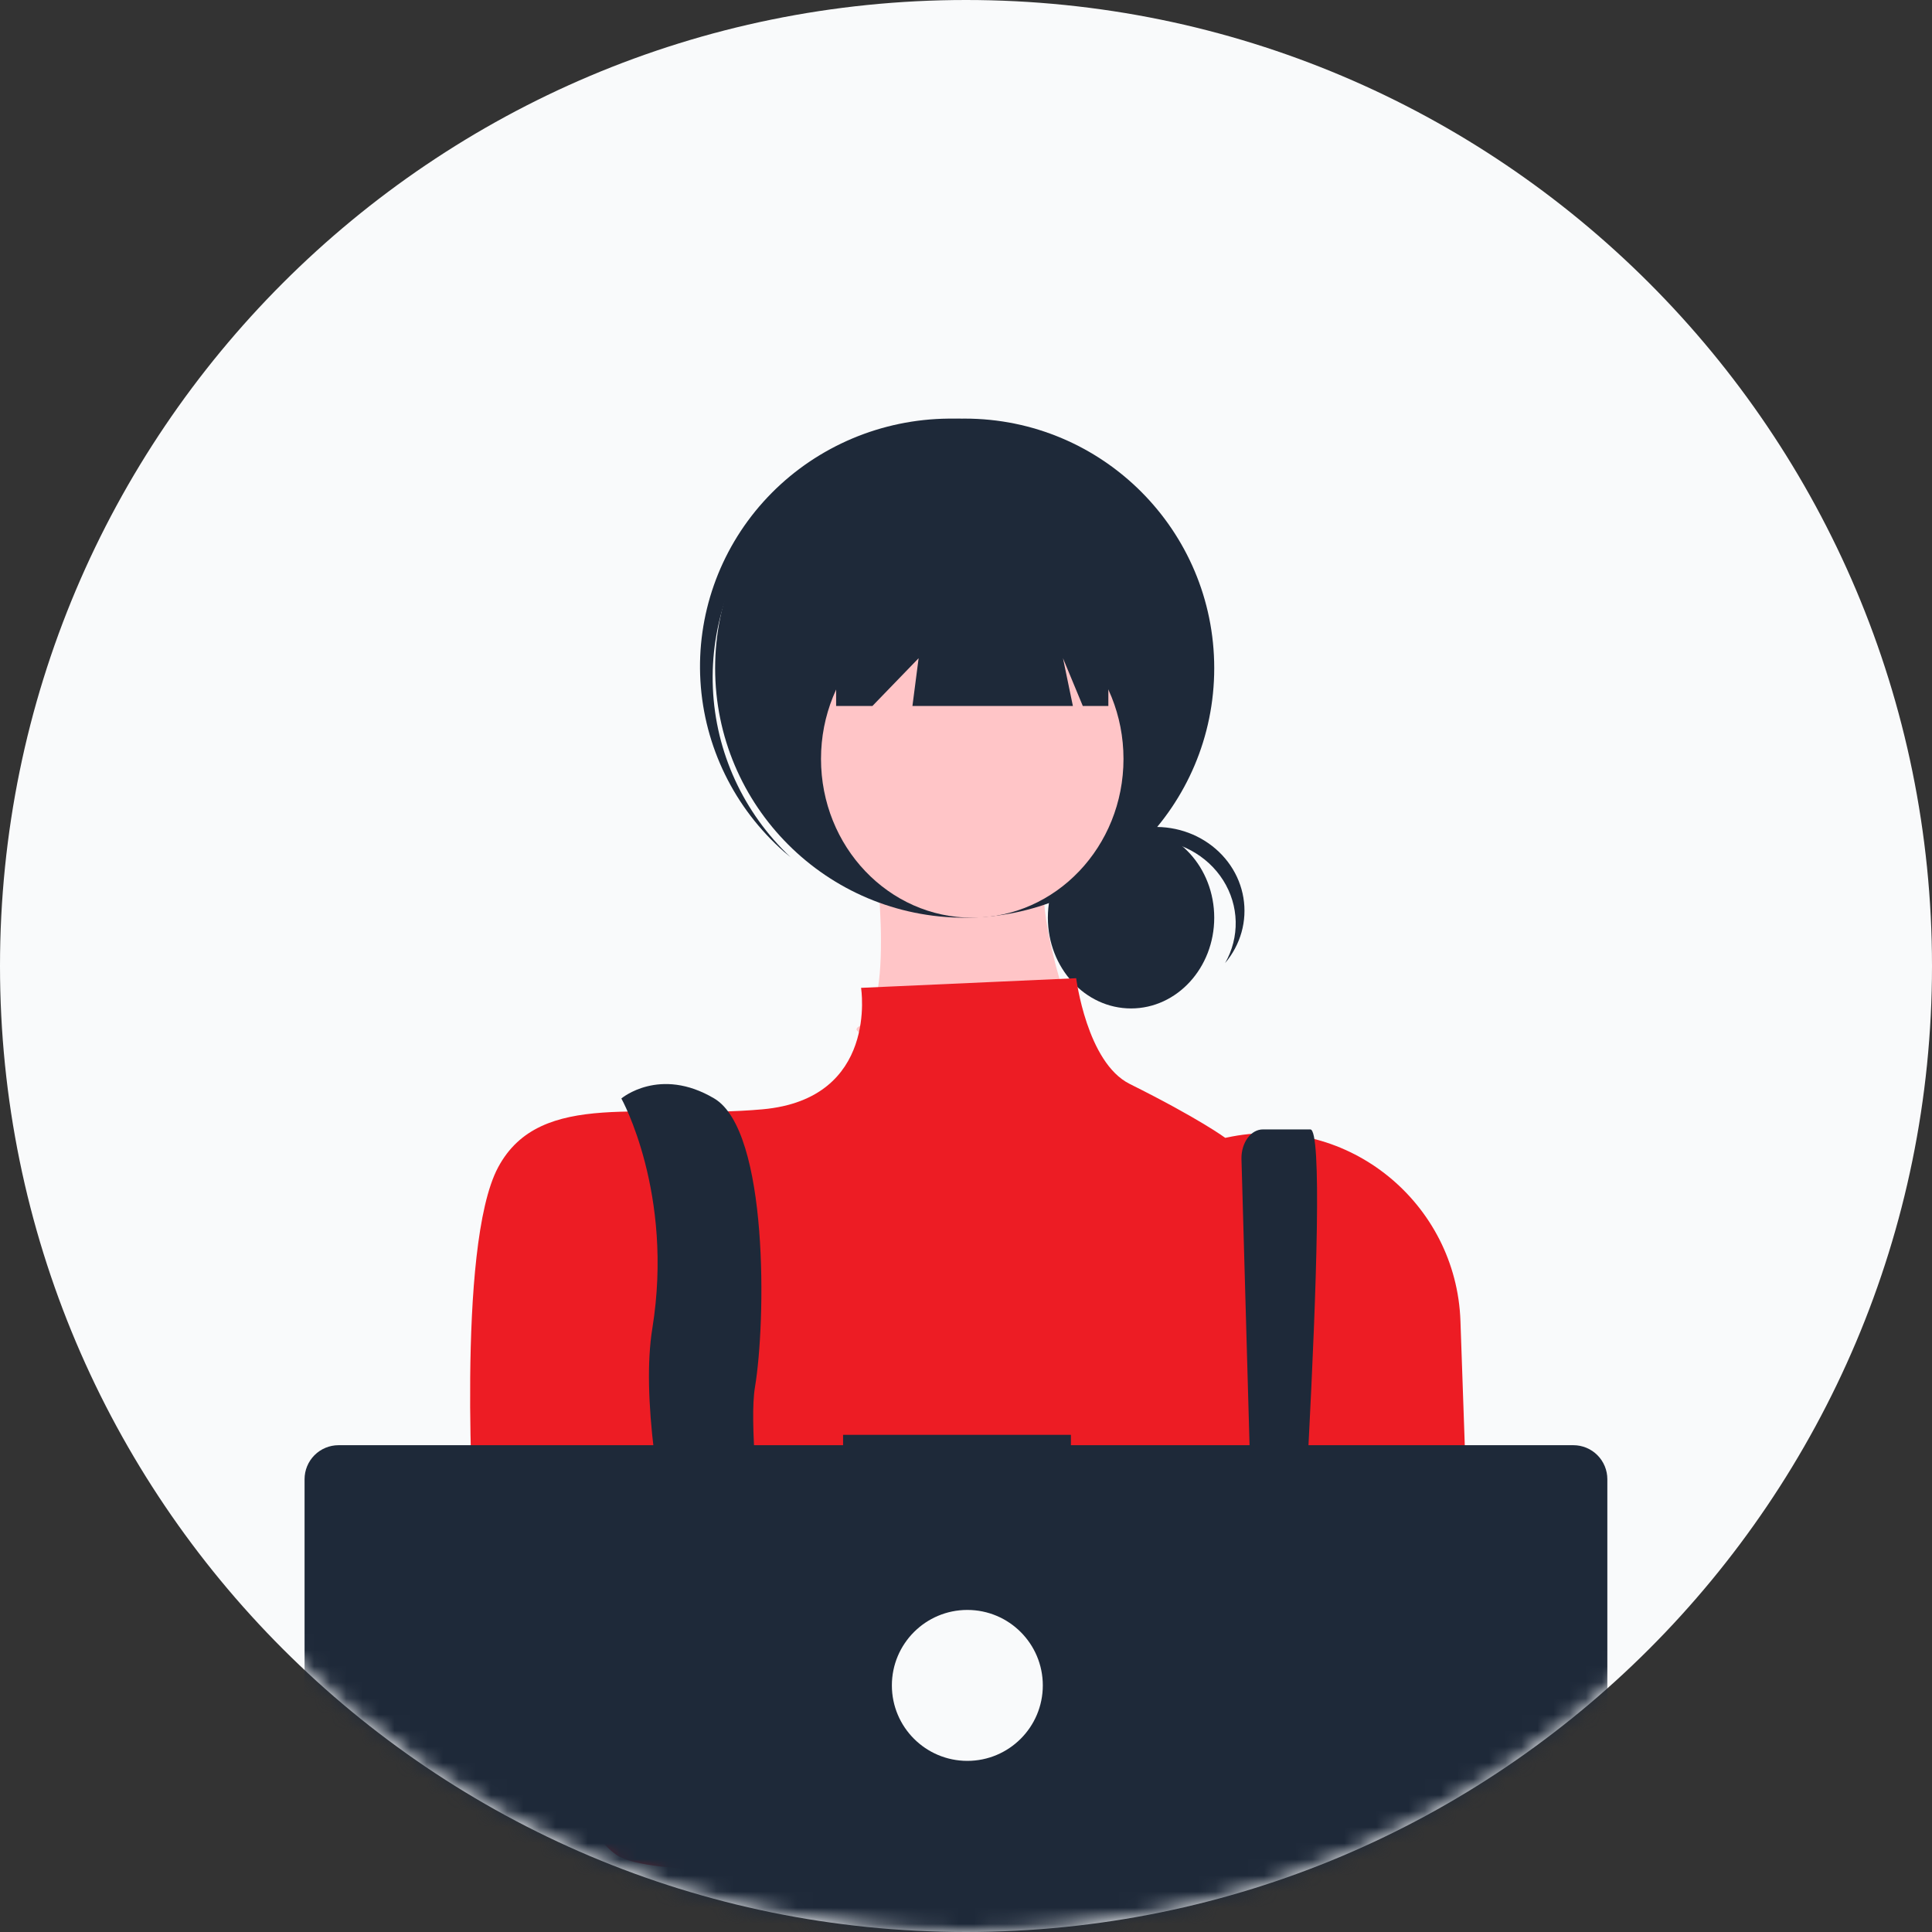 <svg width="120" height="120" viewBox="0 0 120 120" fill="none" xmlns="http://www.w3.org/2000/svg">
<rect x="0" y="0" width="120" height="120" fill="#333333" stroke="none"/>
<g clip-path="url(#clip0_610_6173)">
<path d="M60 120C93.137 120 120 93.137 120 60C120 26.863 93.137 0 60 0C26.863 0 0 26.863 0 60C0 93.137 26.863 120 60 120Z" fill="#F9FAFB"/>
<path d="M70.251 62.636C73.105 62.636 75.418 60.112 75.418 57C75.418 53.887 73.105 51.363 70.251 51.363C67.398 51.363 65.085 53.887 65.085 57C65.085 60.112 67.398 62.636 70.251 62.636Z" fill="#1E2939"/>
<path d="M71.255 52.141C72.207 52.141 73.141 52.375 73.969 52.82C74.796 53.265 75.487 53.905 75.975 54.679C76.463 55.452 76.73 56.333 76.751 57.233C76.772 58.134 76.546 59.025 76.094 59.818C76.571 59.253 76.918 58.6 77.114 57.902C77.309 57.203 77.349 56.473 77.23 55.759C77.111 55.045 76.837 54.362 76.424 53.754C76.011 53.146 75.469 52.626 74.833 52.227C74.196 51.828 73.479 51.559 72.726 51.438C71.974 51.316 71.203 51.344 70.463 51.52C69.722 51.696 69.029 52.016 68.426 52.46C67.824 52.904 67.326 53.462 66.964 54.099C67.477 53.488 68.13 52.994 68.873 52.655C69.616 52.316 70.43 52.141 71.255 52.141Z" fill="#1E2939"/>
<path d="M54.238 52C54.238 52 55.742 62.528 53.428 63.711C51.113 64.893 67.2 65 67.2 65C67.2 65 63.612 55.868 65.232 53.074L54.238 52Z" fill="#FFC5C7"/>
<path d="M59.918 57C68.478 57 75.418 50.06 75.418 41.5C75.418 32.94 68.478 26 59.918 26C51.358 26 44.418 32.94 44.418 41.5C44.418 50.06 51.358 57 59.918 57Z" fill="#1E2939"/>
<path d="M48.197 31.858C50.881 28.873 54.632 27.037 58.659 26.735C62.687 26.434 66.674 27.692 69.782 30.243C69.654 30.123 69.528 30.002 69.396 29.886C66.309 27.174 62.258 25.786 58.136 26.027C54.014 26.267 50.157 28.117 47.413 31.168C44.67 34.22 43.264 38.224 43.505 42.3C43.747 46.377 45.615 50.191 48.7 52.906C48.833 53.022 48.969 53.131 49.104 53.242C46.178 50.49 44.447 46.721 44.278 42.731C44.109 38.741 45.514 34.842 48.197 31.858Z" fill="#1E2939"/>
<path d="M60.388 57.001C65.576 57.001 69.782 52.585 69.782 47.137C69.782 41.69 65.576 37.273 60.388 37.273C55.2 37.273 50.994 41.69 50.994 47.137C50.994 52.585 55.2 57.001 60.388 57.001Z" fill="#FFC5C7"/>
<path d="M66.844 60.758L53.482 61.357C53.482 61.357 54.597 68.246 47.368 68.901C40.139 69.556 33.567 67.591 30.939 72.505C28.31 77.419 29.443 94.916 29.443 94.916C29.443 94.916 34.372 112.606 38.315 115.227C42.258 117.848 76.76 114.244 76.76 114.244L91.2 96.067L90.711 82.049C90.456 74.729 83.752 69.233 76.532 70.588C76.39 70.615 76.247 70.643 76.103 70.674C76.103 70.674 74.517 69.492 70.165 67.323C67.504 65.996 66.844 60.758 66.844 60.758Z" fill="#ED1C24"/>
<path d="M38.594 68.228C38.594 68.228 41.874 74.117 40.517 82.513C39.159 90.909 44.855 108.665 44.855 108.665L48.927 107.658C48.927 107.658 46.212 90.195 46.891 86.165C47.57 82.135 47.757 70.243 44.363 68.228C40.969 66.213 38.594 68.228 38.594 68.228Z" fill="#1E2939"/>
<path d="M77.111 72.029L78.126 107.981L80.059 109.605C80.059 109.605 82.837 70.15 81.387 70.15H78.438C78.264 70.15 78.091 70.197 77.93 70.286C77.768 70.376 77.622 70.508 77.498 70.674C77.375 70.84 77.277 71.037 77.21 71.253C77.143 71.47 77.109 71.703 77.109 71.937C77.109 71.968 77.11 71.998 77.111 72.029Z" fill="#1E2939"/>
<path d="M51.933 34.455V43.849H54.188L57.057 40.883L56.673 43.849H66.639L66.024 40.883L67.254 43.849H68.842V34.455H51.933Z" fill="#1E2939"/>
<mask id="mask0_610_6173" style="mask-type:luminance" maskUnits="userSpaceOnUse" x="0" y="0" width="120" height="120">
<path d="M60 120C93.137 120 120 93.137 120 60C120 26.863 93.137 0 60 0C26.863 0 0 26.863 0 60C0 93.137 26.863 120 60 120Z" fill="white"/>
</mask>
<g mask="url(#mask0_610_6173)">
<path d="M97.724 89.764H66.516V89.121H52.365V89.764H21.028C20.468 89.764 19.932 89.987 19.536 90.382C19.14 90.778 18.917 91.315 18.917 91.875V134.609C18.917 134.886 18.972 135.161 19.078 135.417C19.184 135.673 19.34 135.905 19.535 136.102C19.732 136.298 19.964 136.453 20.22 136.559C20.477 136.665 20.751 136.72 21.028 136.72H97.724C98.001 136.72 98.276 136.665 98.532 136.559C98.788 136.453 99.021 136.298 99.217 136.102C99.413 135.905 99.568 135.673 99.674 135.417C99.78 135.161 99.835 134.886 99.835 134.609V91.875C99.835 91.597 99.78 91.323 99.674 91.067C99.568 90.811 99.413 90.578 99.217 90.382C99.021 90.186 98.788 90.03 98.532 89.924C98.276 89.818 98.001 89.764 97.724 89.764V89.764Z" fill="#1E2939"/>
<path d="M60.083 109.371C62.672 109.371 64.771 107.272 64.771 104.684C64.771 102.095 62.672 99.996 60.083 99.996C57.495 99.996 55.396 102.095 55.396 104.684C55.396 107.272 57.495 109.371 60.083 109.371Z" fill="#F9FAFB"/>
</g>
</g>
<defs>
<clipPath id="clip0_610_6173">
<rect width="120" height="120" fill="white"/>
</clipPath>
</defs>
</svg>
